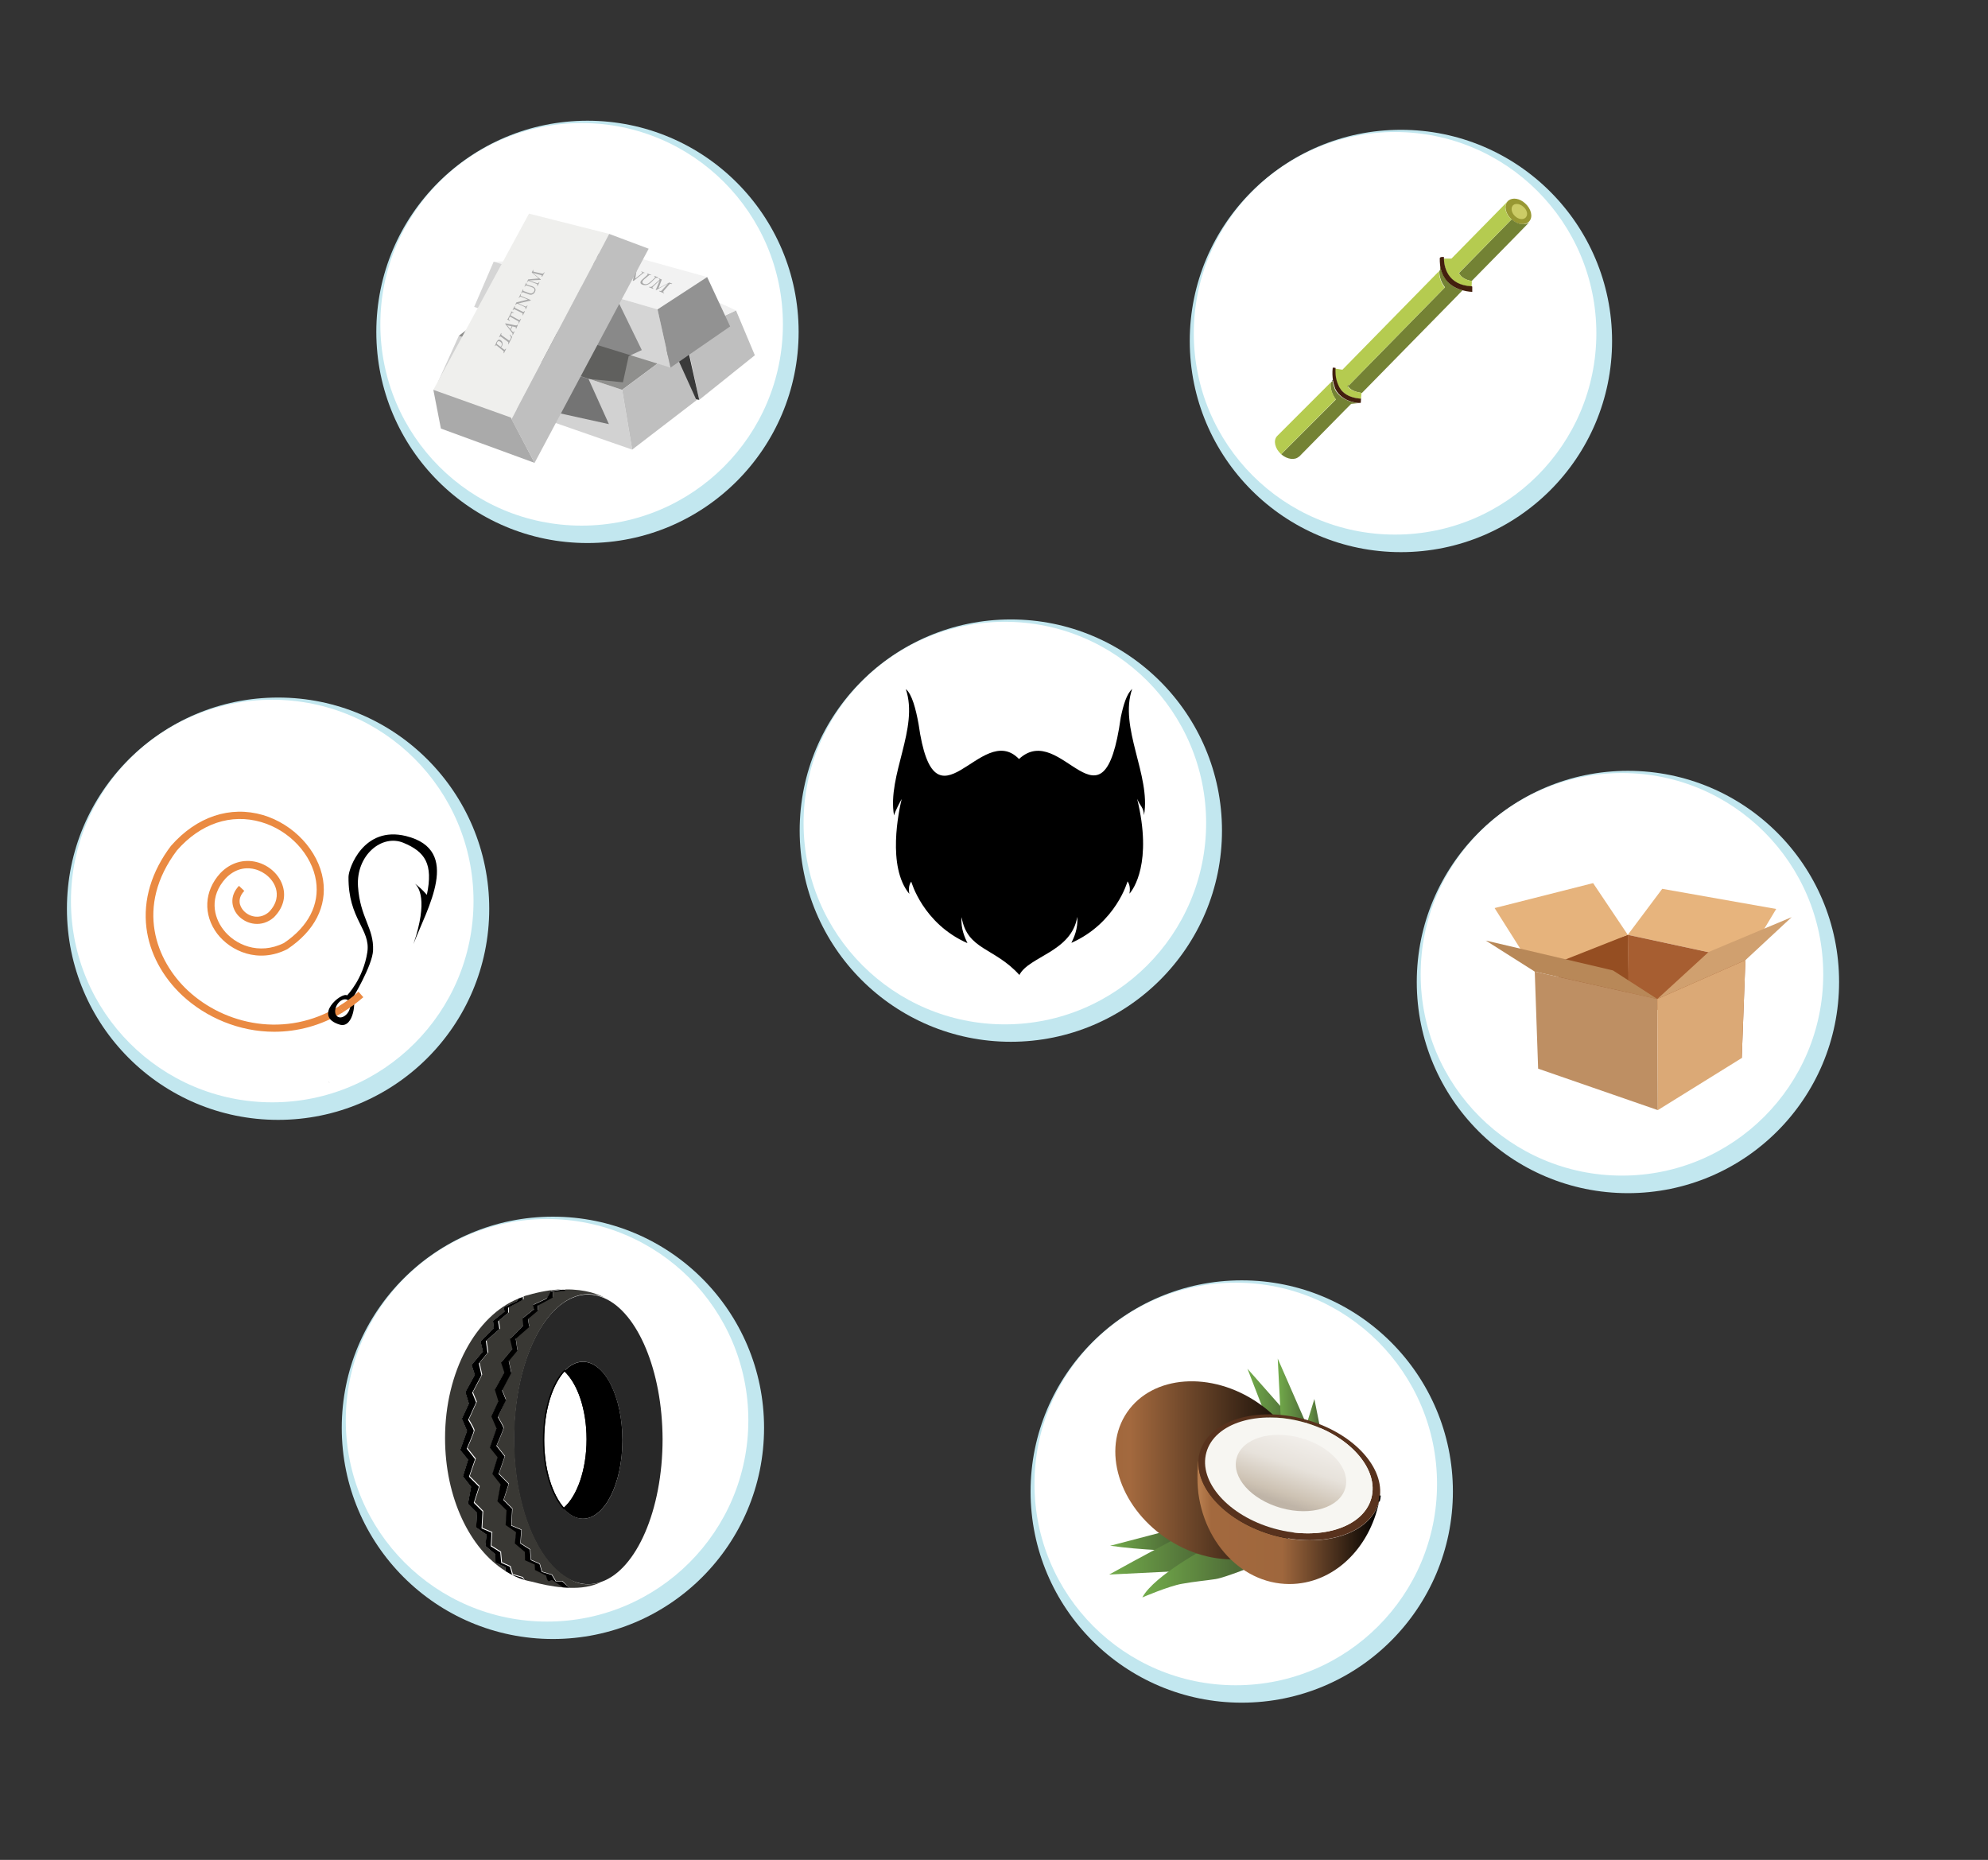 <?xml version="1.0" encoding="utf-8"?>
<!-- Generator: Adobe Illustrator 23.1.0, SVG Export Plug-In . SVG Version: 6.00 Build 0)  -->
<svg version="1.1" id="Layer_1" xmlns="http://www.w3.org/2000/svg" xmlns:xlink="http://www.w3.org/1999/xlink" x="0px" y="0px"
	 height="100%" width="100%" viewBox="0 0 1529.9 1431.3" style="enable-background:new 0 0 1529.9 1431.3;" xml:space="preserve">
<rect x="0" y="0" width="1529.9" height="1431.3" fill="#333333" stroke="none"/>
<style type="text/css">
	.st0{fill:#C2E7EF;}
	.st1{fill:#FFFFFF;}
	.st2{fill:#989833;}
	.st3{fill:#738234;}
	.st4{fill:#748234;}
	.st5{fill:none;stroke:#000000;stroke-miterlimit:10;}
	.st6{fill:#B5CB50;}
	.st7{fill:#431F0E;}
	.st8{fill:#CCCC66;}
	.st9{fill:#954E22;}
	.st10{fill:#E7B47D;}
	.st11{fill:#E6B37C;}
	.st12{fill:#A75E31;}
	.st13{fill:#B88858;}
	.st14{fill:#BE8F63;}
	.st15{fill:#DBA976;}
	.st16{fill:#D0A06F;}
	.st17{fill:url(#SVGID_1_);}
	.st18{fill:url(#SVGID_2_);}
	.st19{fill:url(#SVGID_3_);}
	.st20{fill:url(#SVGID_4_);}
	.st21{fill:url(#SVGID_5_);}
	.st22{fill:url(#SVGID_6_);}
	.st23{fill:url(#SVGID_7_);}
	.st24{fill:url(#SVGID_8_);}
	.st25{fill:#58321D;}
	.st26{fill:#F7F6F2;}
	.st27{fill:url(#SVGID_9_);}
	.st28{display:none;opacity:0.5;fill:#FFFFFF;enable-background:new    ;}
	.st29{fill:#F2F2F2;}
	.st30{fill:#AAAAAA;}
	.st31{fill:#D2D2D2;}
	.st32{fill:#8F8F8D;}
	.st33{fill:#BFBFBF;}
	.st34{fill:#F0F0F0;}
	.st35{fill:#3A3A3A;}
	.st36{opacity:0.68;fill:#494949;enable-background:new    ;}
	.st37{fill:#D5D5D5;}
	.st38{opacity:0.41;fill:#1C1C1C;enable-background:new    ;}
	.st39{fill:#EFEFED;}
	.st40{fill:#929292;}
	.st41{fill:#EA8A42;}
	.st42{fill:#282828;}
	.st43{fill:#393834;}
</style>
<g id="bamboo" class="bubble">
	<g>
		<circle class="st0" cx="1078.1" cy="262.4" r="162.5"/>
		<circle class="st1" cx="1073.6" cy="256.5" r="154.9"/>
	</g>
	<g>
		<path class="st2" d="M1176.9,170.3C1176.9,170.4,1176.9,170.4,1176.9,170.3c-3,3.4-9.1,2.8-13.7-1.4l0,0c0,0,0,0-0.1-0.1
			c-4.5-4.2-5.9-10.3-3-13.7c0.2-0.3,0.6-0.6,0.8-0.8c3.2-2.5,8.6-1.7,12.8,2.2C1178.4,160.7,1179.9,166.9,1176.9,170.3z"/>
		<path class="st3" d="M1177.4,170.5l-11.6,11.9l-33.1,33.7v0.2c-6.2-1.1-8.8-3.8-9.9-6.2l40.5-41.3c0,0,0,0,0.1,0.1l0,0
			C1168.2,173.1,1174.5,173.7,1177.4,170.5L1177.4,170.5z"/>
		<path class="st4" d="M1125.5,223.4l-5.1,5.3l-72.3,73.7c-3.2-0.4-8.8-1.7-10.7-5.3h0.1l74.5-76c-3.9-5.1-4.4-9.8-4.3-12.7l0.6-0.6
			v-4.2c0.6,4.7,2.1,8.4,4.2,11.2C1116,219.8,1121.2,222.2,1125.5,223.4z"/>
		<path class="st4" d="M1045.7,310.2l-5.9,0.6l-4.4,4.4l-35.7,36.3l-0.1-0.1c-3.1,2.9-8.9,2.2-13.5-1.7c0.2-0.4,0.6-0.9,0.9-1.2
			l0.1-0.1c0.1-0.1,0.2-0.2,0.3-0.3l0,0l40.6-40.6c-4-5.6-4.3-10.3-3.9-13l1.4-1.4c0,0.1,0,0.3,0.1,0.4v0.1c0,0.1,0.1,0.3,0.1,0.4
			c0,0.1,0.1,0.3,0.1,0.6c0,0.1,0.1,0.3,0.1,0.4c0,0,0,0,0,0.1c0.1,0.2,0.1,0.4,0.2,0.8c0,0.1,0,0.2,0.1,0.3c0,0.1,0.1,0.2,0.1,0.3
			c0.1,0.2,0.1,0.4,0.2,0.7c0,0.1,0.1,0.3,0.2,0.6c0.1,0.3,0.2,0.6,0.3,0.9c0.1,0.2,0.1,0.3,0.2,0.6c0,0,0,0,0,0.1
			c0.1,0.2,0.2,0.3,0.3,0.6c0.1,0.2,0.2,0.4,0.3,0.6l0,0C1032.8,308.3,1041.6,309.9,1045.7,310.2z"/>
		<path class="st5" d="M1025.6,292.9L1025.6,292.9v-0.1V292.9z"/>
		<path class="st6" d="M1028,307.3L987.4,348l0,0c-0.1,0.1-0.2,0.2-0.3,0.3l-0.1,0.1c-0.3,0.4-0.6,0.8-0.9,1.2
			c-0.1,0-0.1-0.1-0.2-0.1l0,0c-4.7-4.2-6.2-10.4-3.2-13.8c0.1-0.1,0.3-0.3,0.4-0.4l0,0l41-41C1023.7,297.2,1024.1,301.7,1028,307.3
			z"/>
		<path class="st5" d="M1025.6,292.9L1025.6,292.9v-0.1V292.9z"/>
		<path class="st6" d="M1048,302.4l-0.3,0.4l0,0l-0.3,4.1c-10.5-0.7-15.6-5.5-17.9-10.7c-2.4-5.3-2.1-10.8-2-12.5l5.6,0.8l74.4-75.9
			c-0.1,2.8,0.4,7.6,4.3,12.7l-74.5,76h-0.1C1039.2,300.7,1044.9,301.9,1048,302.4z"/>
		<path class="st6" d="M1132.7,216.3l-0.2,4.2c-9.5-0.4-14.8-4.4-17.8-8.8c-3.2-5-3.6-10.5-3.6-12.7h5.9l43.9-44.7l0.1,0.1
			c-0.3,0.2-0.6,0.4-0.9,0.8c-3,3.4-1.7,9.5,3.1,13.7l-40.5,41.2l0,0C1124,212.6,1126.6,215.2,1132.7,216.3z"/>
		<path class="st7" d="M1047.4,306.8l-0.2,3.2l-1.5,0.1l0,0c-4.1-0.3-12.8-1.9-17.6-9.9l0,0c-0.1-0.2-0.2-0.4-0.3-0.6
			c-0.1-0.2-0.2-0.3-0.3-0.6c0,0,0,0,0-0.1c-0.1-0.1-0.1-0.3-0.2-0.6c-0.1-0.3-0.2-0.6-0.3-0.9c-0.1-0.1-0.1-0.3-0.2-0.6
			c-0.1-0.2-0.1-0.4-0.2-0.7c0-0.1-0.1-0.2-0.1-0.3c0-0.1-0.1-0.2-0.1-0.3c-0.1-0.2-0.1-0.4-0.2-0.8c0,0,0,0,0-0.1
			c0-0.1-0.1-0.3-0.1-0.4c0-0.1-0.1-0.3-0.1-0.6c0-0.1-0.1-0.3-0.1-0.4v-0.1c0-0.1,0-0.3-0.1-0.4l0,0v-0.1c-0.4-2.8-0.6-5.9-0.2-9.4
			v-0.1c0.1-0.4,2.2,0,2.2,0s0,0.1,0,0.4c-0.1,1.7-0.4,7.2,2,12.5C1031.8,301.3,1036.9,306.1,1047.4,306.8z"/>
		<path class="st5" d="M1025.6,292.9L1025.6,292.9v-0.1V292.9z"/>
		<path class="st7" d="M1133,220.5c0,4.1,0,4.1,0,4.1s-3.3,0-7.5-1.2c-4.3-1.2-9.5-3.6-13.1-8.5c-2.1-2.9-3.6-6.5-4.2-11.2
			c-0.2-1.5-0.2-3.2-0.2-5.1c0.4-1.2,3.2-0.8,3.2-0.8s0,0.3,0,1c0,2.2,0.4,7.8,3.6,12.7c3,4.5,8.3,8.4,17.8,8.8
			C1132.7,220.5,1132.8,220.5,1133,220.5z"/>
		<path class="st5" d="M1037.3,297.1c0-0.1,0-0.1-0.1-0.2"/>
		<path class="st8" d="M1174.2,167.3L1174.2,167.3c-1.8,2-5.4,1.7-8.2-0.9l0,0l0,0c-2.8-2.5-3.5-6.2-1.8-8.2
			c0.1-0.1,0.3-0.3,0.4-0.4c1.9-1.5,5.1-1,7.7,1.3C1175.2,161.6,1176.1,165.2,1174.2,167.3z"/>
	</g>
</g>
<g id="cardboard" class="bubble">
	<g>
		<circle class="st0" cx="1252.8" cy="755.7" r="162.5"/>
		<circle class="st1" cx="1248.2" cy="749.8" r="154.9"/>
	</g>
	<g>
		<polygon class="st9" points="1252.7,719.4 1253.7,768.8 1198.5,763.4 1200.2,737 		"/>
		<polygon class="st10" points="1279.2,684 1252.7,719.4 1343.2,738.9 1366.9,699.5 		"/>
		<polygon class="st11" points="1252.7,719.4 1181.1,747.7 1150.2,698.8 1226,679.6 		"/>
		<polygon class="st12" points="1343.2,738.9 1252.7,719.4 1253.1,764.3 1340.4,814.2 		"/>
		<polygon class="st13" points="1143.4,723.8 1181.1,747.7 1275.4,768.8 1241.3,746.8 		"/>
		<polygon class="st14" points="1181.1,747.7 1183.7,822.4 1275.8,854.3 1275.4,768.8 		"/>
		<polygon class="st15" points="1275.4,768.8 1343.2,738.9 1340.4,814.2 1275.8,854.3 		"/>
		<polygon class="st16" points="1378.8,705.8 1343.2,738.9 1275.4,768.8 1314.9,732.6 		"/>
	</g>
</g>
<g id="beard" class="bubble">
	<g>
		<circle class="st0" cx="777.9" cy="639.2" r="162.5"/>
		<circle class="st1" cx="773.3" cy="633.4" r="154.9"/>
	</g>
	<path d="M875.1,614.7c12,49.1-3,69.9-5.9,73c1.2-6.5-1.5-9.4-1.5-9.4s-8.8,32-43.2,47.3c1.8-3.8,5.3-10.8,4.5-20
		c-4.3,26.9-37.3,30.4-44.5,44.7c-19.3-21.4-40.1-19-44.5-44.5c-0.8,9.1,2.8,16.1,4.5,20c-34.3-15.1-43.2-47.3-43.2-47.3
		s-2.8,2.8-1.5,9.4c-17.4-21-8-64.2-5.9-73c-1,1.8-4.5,8.1-5.9,12.6c-5.3-31,19.3-66.9,9.1-97.2c4.7,3.8,7.7,15.3,9.8,26.9
		c12.5,88.8,48-3.3,77.3,26.9c32.9-30.5,64.8,64.6,78.3-32c2.1-10,4.5-17.9,8.8-22c-10.4,29.7,14.5,66.6,9.1,97.2
		C880,621,877.4,620.5,875.1,614.7z"/>
</g>
<g id="coconut" class="bubble">
	<g>
		<circle class="st0" cx="955.6" cy="1147.8" r="162.5"/>
		<circle class="st1" cx="951" cy="1142" r="154.9"/>
	</g>
	<g>
		<g>
			
				<linearGradient id="SVGID_1_" gradientUnits="userSpaceOnUse" x1="959.977" y1="400.093" x2="1000.421" y2="400.093" gradientTransform="matrix(1 0 0 -1 0 1480.638)">
				<stop  offset="0" style="stop-color:#73AC4B"/>
				<stop  offset="0.813" style="stop-color:#4E6B37"/>
				<stop  offset="0.977" style="stop-color:#4E6B37"/>
			</linearGradient>
			<polygon class="st17" points="960,1053.3 981.1,1107.8 1000.5,1099.2 			"/>
			
				<linearGradient id="SVGID_2_" gradientUnits="userSpaceOnUse" x1="983.277" y1="399.099" x2="1010.221" y2="399.099" gradientTransform="matrix(1 0 0 -1 0 1480.638)">
				<stop  offset="0" style="stop-color:#73AC4B"/>
				<stop  offset="0.813" style="stop-color:#4E6B37"/>
				<stop  offset="0.977" style="stop-color:#4E6B37"/>
			</linearGradient>
			<polygon class="st18" points="983.3,1045.5 987,1117.6 1010.2,1107.1 			"/>
			
				<linearGradient id="SVGID_3_" gradientUnits="userSpaceOnUse" x1="1003.153" y1="389.161" x2="1017.37" y2="389.161" gradientTransform="matrix(1 0 0 -1 0 1480.638)">
				<stop  offset="0" style="stop-color:#73AC4B"/>
				<stop  offset="0.813" style="stop-color:#4E6B37"/>
				<stop  offset="0.977" style="stop-color:#4E6B37"/>
			</linearGradient>
			<polygon class="st19" points="1011.5,1076.6 1003.2,1103.6 1017.4,1106.3 			"/>
			
				<linearGradient id="SVGID_4_" gradientUnits="userSpaceOnUse" x1="854.375" y1="296.405" x2="911.486" y2="296.405" gradientTransform="matrix(1 0 0 -1 0 1480.638)">
				<stop  offset="0" style="stop-color:#73AC4B"/>
				<stop  offset="0.813" style="stop-color:#4E6B37"/>
				<stop  offset="0.977" style="stop-color:#4E6B37"/>
			</linearGradient>
			<path class="st20" d="M856.1,1189.1l55.4-14.5l-1.8,19.1c0,0-32.8-0.8-55.4-4.2"/>
			
				<linearGradient id="SVGID_5_" gradientUnits="userSpaceOnUse" x1="853.639" y1="285.914" x2="938.666" y2="285.914" gradientTransform="matrix(1 0 0 -1 0 1480.638)">
				<stop  offset="0" style="stop-color:#73AC4B"/>
				<stop  offset="0.813" style="stop-color:#4E6B37"/>
				<stop  offset="0.977" style="stop-color:#4E6B37"/>
			</linearGradient>
			<path class="st21" d="M853.6,1211.7l85-4.2l-22.3-29.7C916.4,1177.9,873.7,1200.4,853.6,1211.7z"/>
			
				<linearGradient id="SVGID_6_" gradientUnits="userSpaceOnUse" x1="879.147" y1="271.118" x2="967.818" y2="271.118" gradientTransform="matrix(1 0 0 -1 0 1480.638)">
				<stop  offset="0" style="stop-color:#73AC4B"/>
				<stop  offset="0.813" style="stop-color:#4E6B37"/>
				<stop  offset="0.977" style="stop-color:#4E6B37"/>
			</linearGradient>
			<path class="st22" d="M879.1,1229.3c0,0,20.5-8.8,30.6-10.5c10-1.8,17.9-2.4,25.7-3.6c7.8-1.2,32.4-11.3,32.4-11.3l-36.8-14.2
				C931,1189.7,888.4,1212,879.1,1229.3z"/>
			<path class="st5" d="M922.5,1121.8c0.1-0.6,0.2-1.1,0.2-1.7C922.8,1120.7,922.7,1121.2,922.5,1121.8z"/>
			
				<linearGradient id="SVGID_7_" gradientUnits="userSpaceOnUse" x1="858.319" y1="349.132" x2="1006.865" y2="349.132" gradientTransform="matrix(1 0 0 -1 0 1480.638)">
				<stop  offset="0" style="stop-color:#A1683D"/>
				<stop  offset="7.681940e-02" style="stop-color:#A3693E"/>
				<stop  offset="1" style="stop-color:#000000"/>
			</linearGradient>
			<path class="st23" d="M997.7,1176.2c-19.7,28.7-64.8,31.9-100.8,7.2c-36-24.7-49.1-68-29.5-96.6c19.7-28.7,64.8-31.9,100.8-7.2
				C1004.3,1104.3,1017.4,1147.5,997.7,1176.2z"/>
			
				<linearGradient id="SVGID_8_" gradientUnits="userSpaceOnUse" x1="921.439" y1="310.208" x2="1061.347" y2="310.208" gradientTransform="matrix(1 0 0 -1 0 1480.638)">
				<stop  offset="0" style="stop-color:#A1683D"/>
				<stop  offset="6.738545e-03" style="stop-color:#B97F4F"/>
				<stop  offset="7.681940e-02" style="stop-color:#A3693E"/>
				<stop  offset="0.468" style="stop-color:#9F673D"/>
				<stop  offset="1" style="stop-color:#000000"/>
			</linearGradient>
			<path class="st24" d="M1061.3,1155.6c-7.4,36.3-35.4,63.4-69,63.4c-39.1,0-70.9-37-70.9-82.5c0-5,0.3-9.8,1.1-14.6
				c-3.1,23.5,21.4,49.4,57.3,59.5c38.1,10.6,74.4-0.7,81.3-25.2C1061.2,1155.9,1061.2,1155.7,1061.3,1155.6z"/>
			<path class="st25" d="M1004.7,1092.4c-38.1-10.6-74.4,0.8-81.4,25.3c-0.2,0.8-0.4,1.5-0.6,2.4c-0.1,0.6-0.2,1.1-0.2,1.7l0,0
				c-3.1,23.5,21.4,49.4,57.3,59.5c38.1,10.6,74.4-0.7,81.3-25.2c0-0.2,0.1-0.4,0.1-0.6c0.3-1.5,0.6-3.1,0.8-4.6
				C1064.4,1127.6,1040.1,1102.2,1004.7,1092.4z M1055.3,1153.1c-6.3,22.6-39.9,33-74.9,23.2c-35-9.8-58.3-36.1-52-58.6
				c6.3-22.6,39.9-33,74.9-23.2C1038.3,1104.2,1061.6,1130.5,1055.3,1153.1z"/>
			<path class="st5" d="M1062.1,1150.9c-0.1,1.5-0.4,3.1-0.8,4.6C1061.6,1154,1061.9,1152.5,1062.1,1150.9z"/>
			<path class="st26" d="M1055.3,1153.1c-6.3,22.6-39.9,33-74.9,23.2c-35-9.8-58.3-36.1-52-58.6c6.3-22.6,39.9-33,74.9-23.2
				C1038.3,1104.2,1061.6,1130.5,1055.3,1153.1z"/>
			
				<linearGradient id="SVGID_9_" gradientUnits="userSpaceOnUse" x1="1002.88" y1="375.148" x2="985.951" y2="324.554" gradientTransform="matrix(1 0 0 -1 0 1480.638)">
				<stop  offset="0" style="stop-color:#F2EFEB"/>
				<stop  offset="0.446" style="stop-color:#E7E2DB"/>
				<stop  offset="0.864" style="stop-color:#CDC2B3"/>
				<stop  offset="1" style="stop-color:#BFB4A7"/>
			</linearGradient>
			<path class="st27" d="M1035.3,1145.2c-4.2,14.9-26.3,21.8-49.4,15.3s-38.4-23.7-34.2-38.6c4.2-14.9,26.3-21.8,49.4-15.3
				C1024.1,1113,1039.5,1130.3,1035.3,1145.2z"/>
		</g>
	</g>
</g>
<g id="platinum" class="bubble">
	<g>
		<circle class="st0" cx="452.1" cy="255.4" r="162.5"/>
		<circle class="st1" cx="447.6" cy="249.6" r="154.9"/>
	</g>
	<g>
		<rect x="303.5" y="167.4" class="st28" width="309.1" height="224.2"/>
		<g>
			<polygon class="st29" points="544.2,213.2 506,238.1 379.9,201.4 488.3,197.7 			"/>
			<g>
				<g>
					<path class="st30" d="M460.3,195.3c0.8,0.3,1.2,0.7,1.2,1.1s-0.4,0.9-1.4,1.3c-2.3,1.2-4.7,1.1-5.9,0.6c-0.1,0-0.2-0.1-0.2-0.1
						l-0.4-0.4l-2.7,1.2c-1.4,0.7-1.4,0.8-0.6,1.2l-0.6,0.2l-3.2-1.3l0.6-0.2c1.2,0.3,1.3,0.3,2.8-0.3l6.6-3.1
						c1.4-0.7,1.3-0.7,0.6-1.1l0.4-0.2L460.3,195.3z M454.1,197.4c0,0.1,0.2,0.3,0.6,0.4c0.8,0.3,2.3,0.4,4.3-0.6
						c1.8-0.9,1.5-1.4,0.7-1.9c-0.3-0.1-0.7-0.2-0.8-0.1c-0.2,0-0.4,0.1-0.9,0.3L454.1,197.4z"/>
					<path class="st30" d="M462,203c-0.6,0.2-2.7,1-3.3,1.2l-5.5-2.3l0.4-0.2c1.2,0.3,1.4,0.3,2.9-0.3l6.3-3.2
						c1.3-0.7,1.2-0.8,0.4-1.2l0.4-0.2l3,1.2l-0.4,0.2c-1-0.3-1.2-0.3-2.4,0.3l-6.5,3.3c-1,0.6-1.2,0.7-0.6,1c0,0,0.9,0.3,0.9,0.4
						c0.6,0.2,0.9,0.2,1.5,0.1c0.8-0.1,1.7-0.3,2.4-0.6L462,203z"/>
					<path class="st30" d="M465,206.7l0.4-0.2c0.9,0.2,1.2,0.2,1.7-0.2c0.4-0.4,1-1,1.8-1.7l-2.5-1c-0.9,0.3-1.7,0.6-2.5,0.9
						c-1.3,0.4-1.3,0.7-0.4,1.1l-0.4,0.2l-2.8-1.1l0.4-0.2c0.9,0.2,1.2,0.2,3.1-0.4l10.3-3.5l0.4,0.1c-1.7,1.7-3.6,3.6-5.5,5.5
						c-1,1-1,1.1-0.2,1.5l-0.4,0.2L465,206.7z M471.9,201.5c-1.7,0.6-3.3,1.2-4.9,1.8l2.2,0.9L471.9,201.5z"/>
					<path class="st30" d="M481,205.7c0.3-0.3,0.6-0.7,0.7-0.9c0.1-0.3,0.1-0.4-0.6-0.7l-1.2-0.4l-6.8,4.4c-1.2,0.8-1.2,0.9-0.1,1.4
						l-0.4,0.3l-3.6-1.4l0.4-0.2c1.2,0.4,1.5,0.3,2.7-0.4l7-4.4l-1.1-0.4c-0.7-0.2-0.9-0.2-1.5-0.1c-0.4,0.1-0.9,0.3-1.5,0.6
						l-0.3-0.1c0.9-0.6,1.9-1,2.7-1.4l0.2,0.1c-0.1,0.2,0,0.3,0.3,0.4l4.6,1.8c0.3,0.1,0.4,0.1,0.9,0l0.3,0.1
						c-0.6,0.4-1.5,1.1-2.2,1.5L481,205.7z"/>
					<path class="st30" d="M475.5,211l0.4-0.3c1.2,0.3,1.3,0.3,2.5-0.6l5.4-3.8c1.1-0.8,1.1-0.9,0.2-1.3l0.3-0.2l3.1,1.2l-0.3,0.2
						c-1.1-0.3-1.2-0.3-2.3,0.4l-5.4,3.8c-1.2,0.9-1.2,1-0.2,1.4l-0.4,0.3L475.5,211z"/>
					<path class="st30" d="M496.7,210.1c-0.9-0.2-1.2-0.2-1.8,0.2c-0.4,0.3-0.9,0.7-2.1,1.7l-5.2,4.2l-0.6-0.2l1.5-7.5l-3.2,2.4
						c-1.2,0.9-1.8,1.3-2.2,1.7c-0.7,0.6-0.6,0.9,0.2,1.2l-0.4,0.3l-3.1-1.2l0.4-0.3c0.9,0.2,1.3,0.2,2.1-0.2
						c0.4-0.3,1.1-0.8,2.3-1.7l3.3-2.4c0.3-0.2,0.6-0.4,0.6-0.7c0.1-0.3-0.1-0.4-0.6-0.8l0.3-0.2l1.8,0.7l-1.1,7.1l3.1-2.5
						c1.1-0.9,1.7-1.3,2-1.7c0.6-0.4,0.3-0.7-0.6-1.1l0.3-0.2l3,1.2L496.7,210.1z"/>
					<path class="st30" d="M506.2,213.9c-0.8-0.2-1.3-0.2-1.8,0.2c-0.2,0.2-0.8,0.7-1.8,1.7l-1.2,1.2c-1.2,1.1-2.3,2-3.8,2.3
						c-1.2,0.3-2.3,0.1-3.2-0.2c-0.8-0.3-1.4-0.8-1.5-1.4c-0.2-0.9,0.3-1.8,1.8-3l3-2.7c1-0.9,1-1,0.1-1.4l0.3-0.2l3.2,1.2l-0.3,0.2
						c-1-0.3-1.2-0.3-2.2,0.6l-3,2.5c-1.8,1.5-1.9,2.9-0.3,3.5c1.9,0.8,3.5,0,5.5-1.9l1.2-1.1c1-1,1.4-1.3,1.7-1.7
						c0.4-0.4,0.3-0.8-0.6-1.2l0.3-0.2l3,1.2L506.2,213.9z"/>
					<path class="st30" d="M507.2,224.1l0.3-0.3c1.2,0.3,1.3,0.3,2.4-1l4.2-4.6c-2.9,1.5-7.7,4.2-9.2,5.1l-0.3-0.1
						c0.6-1.3,2.1-5.1,3.1-7.4c-4.1,3.8-5,4.6-5.2,4.9c-0.7,0.7-0.4,0.9,0.4,1.3l-0.3,0.3l-3.2-1.3l0.3-0.3c0.9,0.2,1.3,0.2,2.1-0.3
						c0.6-0.4,1-0.9,5.3-4.7c0.6-0.6,0.7-0.8-0.3-1.2l0.3-0.3l2.2,0.9l-2.5,6.7l8.3-4.4l2.2,0.9l-0.2,0.3c-1.2-0.3-1.4-0.3-2.1,0.4
						l-3.8,4.4c-1.1,1.3-1.1,1.4,0,2l-0.3,0.3L507.2,224.1z"/>
				</g>
			</g>
			<polygon class="st31" points="353.1,258.4 478.8,300 486.5,346 337,294 			"/>
			<polygon class="st32" points="518.9,270.2 382,236.2 353.1,258.4 478.8,300 			"/>
			<polygon class="st33" points="566.4,238.9 580.9,273.4 538.1,307.7 527.3,257.3 			"/>
			<polygon class="st34" points="550.8,231.7 566.4,238.9 551.5,245.7 			"/>
			<polygon class="st35" points="538.1,307.7 529,267 518.9,270.2 531.6,306.7 			"/>
			<polygon class="st36" points="468.6,326.4 416.9,315 444.5,289 452.9,291.6 			"/>
			<polygon class="st33" points="478.8,300 518.9,270.2 536,308 486.5,346 			"/>
			<polygon class="st37" points="379.9,201.4 364.9,236.2 516,282.9 506,238.1 			"/>
			<polygon class="st38" points="476.2,233 476.6,233.9 493.9,269.4 483.8,274.1 479.4,294.2 453,291.6 444.5,289 			"/>
			<polygon class="st39" points="407.1,164.4 333.5,300 393.6,322.7 468.8,180 			"/>
			<polygon class="st30" points="411.4,356.2 393.1,321.3 333.5,300 339.3,329.8 			"/>
			<polygon class="st33" points="468.8,180 499.2,191.4 411.4,356.2 393.6,322.7 			"/>
			<polygon class="st40" points="544.2,213.2 506,238.1 516,282.9 561.9,251.2 			"/>
			<g>
				<g>
					<path class="st30" d="M382.1,263.2c0.4-0.8,0.9-1.3,1.4-1.7c0.6-0.2,1.2-0.1,1.9,0.4c1.7,1.2,1.5,3.2,1,4.3
						c0,0.1-0.1,0.2-0.2,0.3l-0.6,0.7l1.8,1.4c1,0.8,1,0.7,1.8-0.3l0.3,0.2l-1.7,3.4l-0.3-0.2c0.4-1.1,0.3-1.2-0.6-2l-4.3-3.5
						c-0.9-0.8-1-0.7-1.5,0.2l-0.3-0.2L382.1,263.2z M385.3,266.9c0.1-0.1,0.3-0.3,0.6-0.8c0.4-0.8,0.6-2.1-0.9-3.1
						c-1.2-0.9-2.1-0.4-2.5,0.6c-0.1,0.3-0.2,0.6-0.2,0.8c0,0.1,0.1,0.3,0.4,0.6L385.3,266.9z"/>
					<path class="st30" d="M392.4,257.4c0.3,0.3,1.4,1.5,1.8,1.9l-2.9,5.7l-0.3-0.2c0.4-1.2,0.4-1.3-0.6-2.1l-4.5-3.3
						c-0.9-0.7-1-0.6-1.5,0.2l-0.3-0.2l1.5-3.1l0.3,0.2c-0.3,1-0.4,1.1,0.6,1.8l4.6,3.3c0.8,0.6,1,0.6,1.3-0.1c0,0,0.4-0.9,0.6-1
						c0.3-0.7,0.3-0.9,0.1-1.3c-0.1-0.6-0.6-1.1-0.9-1.5L392.4,257.4z"/>
					<path class="st30" d="M397.2,253.1l-0.3-0.2c0.3-0.9,0.2-1-0.3-1.2c-0.6-0.1-1.3-0.2-2.2-0.6l-1.3,2.5c0.4,0.6,0.8,1,1.2,1.5
						c0.7,0.8,0.9,0.7,1.4-0.2l0.3,0.2l-1.4,2.9l-0.3-0.2c0.3-0.9,0.3-1.1-0.6-2.2l-4.9-6.4l0.1-0.4c2.3,0.4,4.9,1,7.4,1.5
						c1.2,0.2,1.4,0.2,2-0.6l0.3,0.2L397.2,253.1z M390.3,250.3c0.8,1,1.7,2.1,2.4,3l1.1-2.2L390.3,250.3z"/>
					<path class="st30" d="M395.6,240.8c-0.4-0.1-0.9-0.1-1.2-0.1c-0.4,0-0.6,0.1-0.9,0.8l-0.6,1.2l5.9,3.2c1,0.6,1.2,0.6,1.9-0.6
						l0.3,0.2l-1.8,3.5l-0.3-0.2c0.6-1.2,0.4-1.3-0.6-1.9l-5.9-3.3l-0.6,1.1c-0.3,0.7-0.3,0.9-0.1,1.2c0.1,0.2,0.4,0.6,0.8,0.9
						l-0.2,0.3c-0.7-0.4-1.3-1-2-1.4l0.1-0.2c0.3,0,0.4-0.1,0.6-0.4l2.3-4.5c0.1-0.3,0.1-0.4,0-0.8l0.1-0.2c0.6,0.3,1.4,0.7,2.1,1
						L395.6,240.8z"/>
					<path class="st30" d="M402.4,242.7l-0.3-0.2c0.4-1.1,0.3-1.2-0.7-1.8l-4.9-2.4c-1-0.6-1.1-0.4-1.7,0.4l-0.3-0.1l1.5-3.1
						l0.3,0.1c-0.3,1-0.3,1.1,0.7,1.7l4.9,2.4c1.1,0.6,1.2,0.4,1.8-0.4l0.3,0.2L402.4,242.7z"/>
					<path class="st30" d="M400.9,226.5c-0.3,0.8-0.3,1.1,0.2,1.3c0.4,0.2,0.9,0.4,2.1,0.9l5.3,2.2l-0.2,0.4l-9.3,2.2l3.1,1.4
						c1.2,0.6,1.8,0.8,2.1,0.9c0.7,0.3,1,0.1,1.5-0.8l0.3,0.1l-1.4,3l-0.3-0.2c0.3-0.8,0.2-1.2-0.3-1.5c-0.4-0.2-1-0.6-2.1-1.1
						l-3.2-1.4c-0.3-0.1-0.6-0.2-0.9-0.1c-0.4,0.1-0.6,0.3-1,0.8l-0.3-0.1l0.9-1.8l8.8-2.2l-3.2-1.3c-1.2-0.4-1.8-0.7-2.1-0.8
						c-0.6-0.2-0.9,0-1.4,0.9l-0.3-0.1l1.4-2.9L400.9,226.5z"/>
					<path class="st30" d="M405.3,217.7c-0.3,0.8-0.2,1.1,0.3,1.3c0.3,0.1,0.8,0.3,2,0.7l1.4,0.4c1.3,0.4,2.3,1,2.9,2
						c0.4,0.8,0.2,1.8-0.2,2.5c-0.3,0.7-0.9,1.4-1.7,1.8c-1,0.6-2.1,0.6-3.6-0.1l-3.3-1.2c-1.1-0.4-1.2-0.3-1.8,0.6l-0.3-0.1l1.5-3
						l0.3,0.1c-0.4,1-0.3,1.1,0.8,1.5l3.2,1.2c2,0.8,3.4,0.3,4.2-1.2c0.9-1.8-0.1-2.7-2.3-3.4l-1.3-0.4c-1.2-0.4-1.7-0.6-2.1-0.7
						c-0.6-0.1-0.9,0-1.4,0.9l-0.3-0.1l1.3-2.8L405.3,217.7z"/>
					<path class="st30" d="M417.2,213l-0.4-0.1c0.4-1,0.3-1.1-1.2-1.4L410,210c2,1.7,5.2,4.2,6.2,5.1l-0.1,0.3c-1.5,0-6,0.3-8.8,0.4
						c4.5,1.7,5.6,2,6,2.1c0.8,0.2,1.1,0,1.5-0.9l0.4,0.1l-1.4,2.9l-0.4-0.1c0.2-0.8,0.2-1.1-0.4-1.4c-0.6-0.2-1.1-0.4-5.7-2.2
						c-0.7-0.2-0.9-0.2-1.5,0.8l-0.3-0.1l1-2l8.1-0.7l-5.4-4.6l1-2l0.3,0.1c-0.3,1-0.3,1.2,0.6,1.4l5.3,1.2c1.5,0.3,1.7,0.3,2.3-0.8
						l0.4,0.1L417.2,213z"/>
				</g>
			</g>
		</g>
	</g>
</g>
<g id="fishing-line" class="bubble">
	<g>
		<circle class="st0" cx="214" cy="699.3" r="162.5"/>
		<circle class="st1" cx="209.5" cy="693.4" r="154.9"/>
	</g>
	<g>
		<path class="st41" d="M264.3,778.8C246.9,789.4,228.7,794,211,794c-26.9,0-52.3-10.9-70.6-27.8c-15.5-14.5-25.3-32.9-27.7-52.1
			c-2.7-21.5,3.9-43.4,18.9-63.2l0.1-0.1c19.7-22.4,45.4-30.9,70.6-23.6c23.7,7,42.7,27.4,46.3,49.8c3.2,20.5-6.5,39.4-27.3,53.3
			l-0.3,0.2c-22.3,11.2-43.5,1.5-53.8-11.9c-11-14.6-10.2-32.9,2.3-46.6l0.1-0.1c7.7-8,17.9-11,27.9-8.5c9.8,2.5,17.8,10,20.3,19.1
			c2.3,8.3-0.2,16.6-7,23.4l-0.1,0.1c-9.3,8.1-20.9,5.4-27.1-1.1c-5.4-5.7-7.4-15.1,0.3-23.2l4.1,3.9c-5.6,5.9-3.9,11.8-0.3,15.5
			c4.5,4.7,12.6,6.5,19.2,0.8c6.7-6.8,6.7-13.6,5.5-17.9c-2-7.1-8.5-13.1-16.3-15.1c-4.7-1.2-13.8-1.9-22.4,7
			c-12.8,14.1-9.4,29.6-1.9,39.4c8.8,11.7,27.3,20,46.7,10.4c18.8-12.6,27.5-29.6,24.7-47.8c-3.1-20.3-20.5-39-42.3-45.3
			c-23.1-6.7-46.6,1.1-64.7,21.8c-32.7,43.4-16,85.1,8.3,107.8c28.4,26.5,75.4,37.2,116.7,12L264.3,778.8z"/>
		<path d="M312.5,643.4c-32.7-8.1-44.2,24.7-44.3,31.4c-0.3,32.7,17.1,40.1,14.5,57.9c-3.2,20.8-15.6,33.3-15.6,33.3
			c-4.3-2.8-26.8,16.1-5.7,22.5c11.3,3.4,12.9-21.1,9.7-19.8c0,0,15.6-25.7,16-37.4c0.7-17.2-10-25-11.6-49.2
			c-1.5-24,18.4-40.4,35-33.5s23,16.2,18,40c-3.9-4.5-7.5-7.4-9.3-8.6c2.9,2.4,10.5,12.5-1,46.5C328.5,699.3,356,654.2,312.5,643.4z
			 M268.2,778.6c-2.1,3.5-5.7,5.3-8.2,3.9s-2.8-5.5-0.7-9.1s5.7-5.3,8.2-3.9C270,771,270.2,775,268.2,778.6z"/>
		<path d="M253.7,833.2c-0.4-0.3-0.8-0.6-0.9-0.7C252.9,832.7,253.2,832.9,253.7,833.2z"/>
		<path class="st41" d="M279.6,767.4c-5,4.3-10.2,8.2-15.5,11.4l-3.2-4.6c5.1-3.1,10.2-6.7,15-11L279.6,767.4z"/>
	</g>
</g>
<g id="rubber" class="bubble">
	<g>
		<circle class="st0" cx="425.5" cy="1098.8" r="162.5"/>
		<circle class="st1" cx="421" cy="1093" r="154.9"/>
	</g>
	<g>
		<path class="st5" d="M451.9,1107.6c0,23.7-7.4,44.3-18,53.3c-9.3-10.4-15.6-30-15.6-52.8c0-23.2,6.5-43.3,16.1-53.4
			C444.8,1064.2,451.9,1084.3,451.9,1107.6z"/>
		<path class="st42" d="M465.1,999c-4.1-1.8-8.3-2.8-12.6-2.8c-4.4,0-8.7,1-12.8,2.9c-18.9,8.5-34.2,35.1-40.7,70
			c-2.3,12-3.5,25.1-3.5,38.6s1.2,26.6,3.5,38.6c6.4,33.6,20.8,59.5,38.8,68.9c4.7,2.5,9.7,3.9,14.9,3.9c3.5,0,7.1-0.7,10.4-1.9
			c26.6-9.5,46.8-55,46.8-109.7C509.7,1054.5,490.6,1010.1,465.1,999z M448.7,1168.7c-5.4,0-10.4-2.8-14.8-7.6
			c-9.3-10.4-15.6-30-15.6-52.8c0-23.2,6.5-43.3,16.1-53.4c4.2-4.4,9.1-7,14.2-7c16.8,0,30.4,27.1,30.4,60.4
			S465.5,1168.7,448.7,1168.7z"/>
		<path class="st5" d="M451.9,1107.6c0,23.7-7.4,44.3-18,53.3c-9.3-10.4-15.6-30-15.6-52.8c0-23.2,6.5-43.3,16.1-53.4
			C444.8,1064.2,451.9,1084.3,451.9,1107.6z"/>
		<path d="M479,1108.3c0,33.3-13.6,60.4-30.4,60.4c-5.4,0-10.4-2.8-14.8-7.6c10.6-9.1,18-29.6,18-53.3c0-23.3-7.1-43.5-17.4-52.8
			c4.2-4.4,9.1-7,14.2-7C465.5,1047.9,479,1075,479,1108.3z"/>
		<path class="st43" d="M388.8,1205.8l0.2,3.2c-27.4-17.1-46.5-56.4-46.5-102.3c0-51.2,24-94.4,56.6-107.4l-0.9,1.8l-10.6,5l0.8,3.2
			l-8.9,7.1l0.6,5.6l-10.2,10.3l1.8,7.7l-8.7,10.4l2.5,7.6l-7.3,13.3l2.7,8.8l-5.4,11.7l4,9.3l-5.3,14.8l6.1,7.5l-4,12.8l6.3,8
			l-2.4,13l7,7l-0.7,11.3l8,5.5l-0.9,8.7l7.7,6.5l0.1,6.4L388.8,1205.8z"/>
		<path class="st43" d="M433.1,1221.6c-8.5-0.7-16.8-2.5-23.3-4.3c-2-0.3-4-0.9-6-1.4l-1.4-2.3l-7.7-2.3l-1.7-6.1l-6.7-3l-0.7-8.1
			l-7.4-4.7l0.7-10.4l-7.7-3.3l0.7-13l-6.7-6.7l4-12.4l-7.7-7.7l4.7-13.5l-6.4-8.1c0,0,5.4-12.4,5.4-13.7c0-1.3-4.3-8.4-4.3-8.4
			l6.1-13.5l-3-7.4l7.1-13.5l-2-9.1l6.7-8.1l-1.3-9.1l10.4-9.1l-1-6.1l7.7-6.4v-4l11.4-6.1v-2.2c1-0.3,2-0.7,3.1-0.9c0,0,0,0,0.1,0
			c9.5-2.8,17.9-4.1,25.2-4.5l-0.1,0.1l-7.2,1.1l-2.9,5.5l-10.6,5l0.8,3.2l-8.9,7.1l0.6,5.5l-10.2,10.3l1.8,7.7l-8.7,10.4l2.5,7.6
			l-7.3,13.3l2.7,8.8l-5.4,11.7l4,9.3l-5.3,14.8l6.1,7.5l-4,12.9l6.3,8l-2.4,13l7,7l-0.7,11.3l8,5.5l-0.9,8.7l7.7,6.5l0.1,6.4
			l7.5,3.3l0.2,4.2l8.6,4.3c0,0,0.7,4.5,2.2,4.3c1.5-0.3,2.4-0.9,2.4-0.9l4,2.7L433.1,1221.6z"/>
		<path class="st43" d="M452.5,1219.2c3.5,0,7.1-0.7,10.4-1.9c-7.3,3.8-16,4.9-24.7,4.6l-5.3-5.2h-5l-3-5l-7.7-2.3l-1.7-6.1l-6.7-3
			l-0.7-8.1l-7.4-4.7l0.7-10.4l-7.7-3.3l0.7-13l-6.7-6.7l4-12.4l-7.7-7.7l4.7-13.5l-6.4-8.1c0,0,5.4-12.4,5.4-13.7
			c0-1.3-4.4-8.4-4.4-8.4l6.1-13.5l-3-7.4l7.1-13.5l-2-9.1l6.7-8.1l-1.3-9.1l10.4-9.1l-1-6.1l7.7-6.4v-4l11.4-6.1V994l9.7-1v-0.7
			c15.6-0.2,25.5,3.8,30.3,6.4c-4.1-1.8-8.3-2.8-12.6-2.8c-4.4,0-8.7,1-12.8,2.9c-18.9,8.5-34.1,35.1-40.7,70
			c-2.3,12-3.5,25.1-3.5,38.6c0,13.6,1.2,26.6,3.5,38.6c6.4,33.6,20.8,59.5,38.8,68.9C442.4,1217.8,447.3,1219.2,452.5,1219.2z"/>
		<path d="M438.2,1221.9c-1.3,0-2.7-0.1-4-0.2c-0.3,0-0.8-0.1-1.1-0.1l-4.2-3l-4-2.7c0,0-0.9,0.6-2.4,0.9c-1.5,0.3-2.2-4.3-2.2-4.3
			l-8.6-4.3l-0.2-4.2l-7.5-3.3l-0.1-6.4l-7.7-6.5l0.9-8.7l-8-5.5l0.7-11.3l-7-7l2.4-13l-6.3-8l4-12.9l-6-7.5l5.2-14.7l-4-9.3
			l5.4-11.7l-2.7-8.8l7.3-13.3l-2.5-7.6l8.7-10.4l-1.8-7.7l10.2-10.3l-0.6-5.5l8.9-7.1l-0.8-3.2l10.6-5l2.9-5.5l7.2-1.1l0.1-0.1
			c1.3-0.1,2.7-0.1,4-0.1v0.8l-9.7,1v4.3l-11.4,6.1v4l-7.6,6.4l1,6.1l-10.4,9.1l1.3,9.1l-6.7,8.1l2,9.1l-7.1,13.5l3,7.4l-6.3,13.1
			c0,0,4.3,7.1,4.3,8.4c0,1.3-5.4,13.7-5.4,13.7l6.4,8.1l-4.7,13.5l7.7,7.7l-4,12.4l6.7,6.7l-0.7,13l7.7,3.3l-0.7,10.4l7.4,4.7
			l0.7,8.1l6.7,3l1.7,6.1l7.7,2.3l3,5h5L438.2,1221.9z"/>
		<path d="M403.7,1215.9c-5.1-1.5-10-3.9-14.7-6.8l-0.2-3.2l-7.5-3.3l-0.1-6.4l-7.7-6.5l0.9-8.7l-8-5.5l0.7-11.3l-7-7l2.4-13l-6.3-8
			l4-12.8l-6.1-7.5l5.3-14.8l-4-9.3l5.4-11.7l-2.7-8.8l7.3-13.3l-2.5-7.6l8.7-10.4l-1.8-7.7l10.2-10.3l-0.6-5.6l8.9-7.1l-0.8-3.2
			l10.6-5l0.9-1.8c1.1-0.4,2.3-0.9,3.4-1.2v2.2l-11.4,6.1v4l-7.7,6.4l1,6.1l-10.4,9.1l1.3,9.1l-6.7,8.1l2,9.1l-7.1,13.5l3,7.4
			l-6.1,13.5c0,0,4.3,7.1,4.3,8.4c0,1.3-5.4,13.7-5.4,13.7l6.4,8.1l-4.7,13.5l7.7,7.7l-4,12.4l6.7,6.7l-0.7,13l7.7,3.3l-0.7,10.4
			l7.4,4.7l0.7,8.1l6.7,3l1.7,6.1l7.7,2.3L403.7,1215.9z"/>
	</g>
</g>
</svg>
